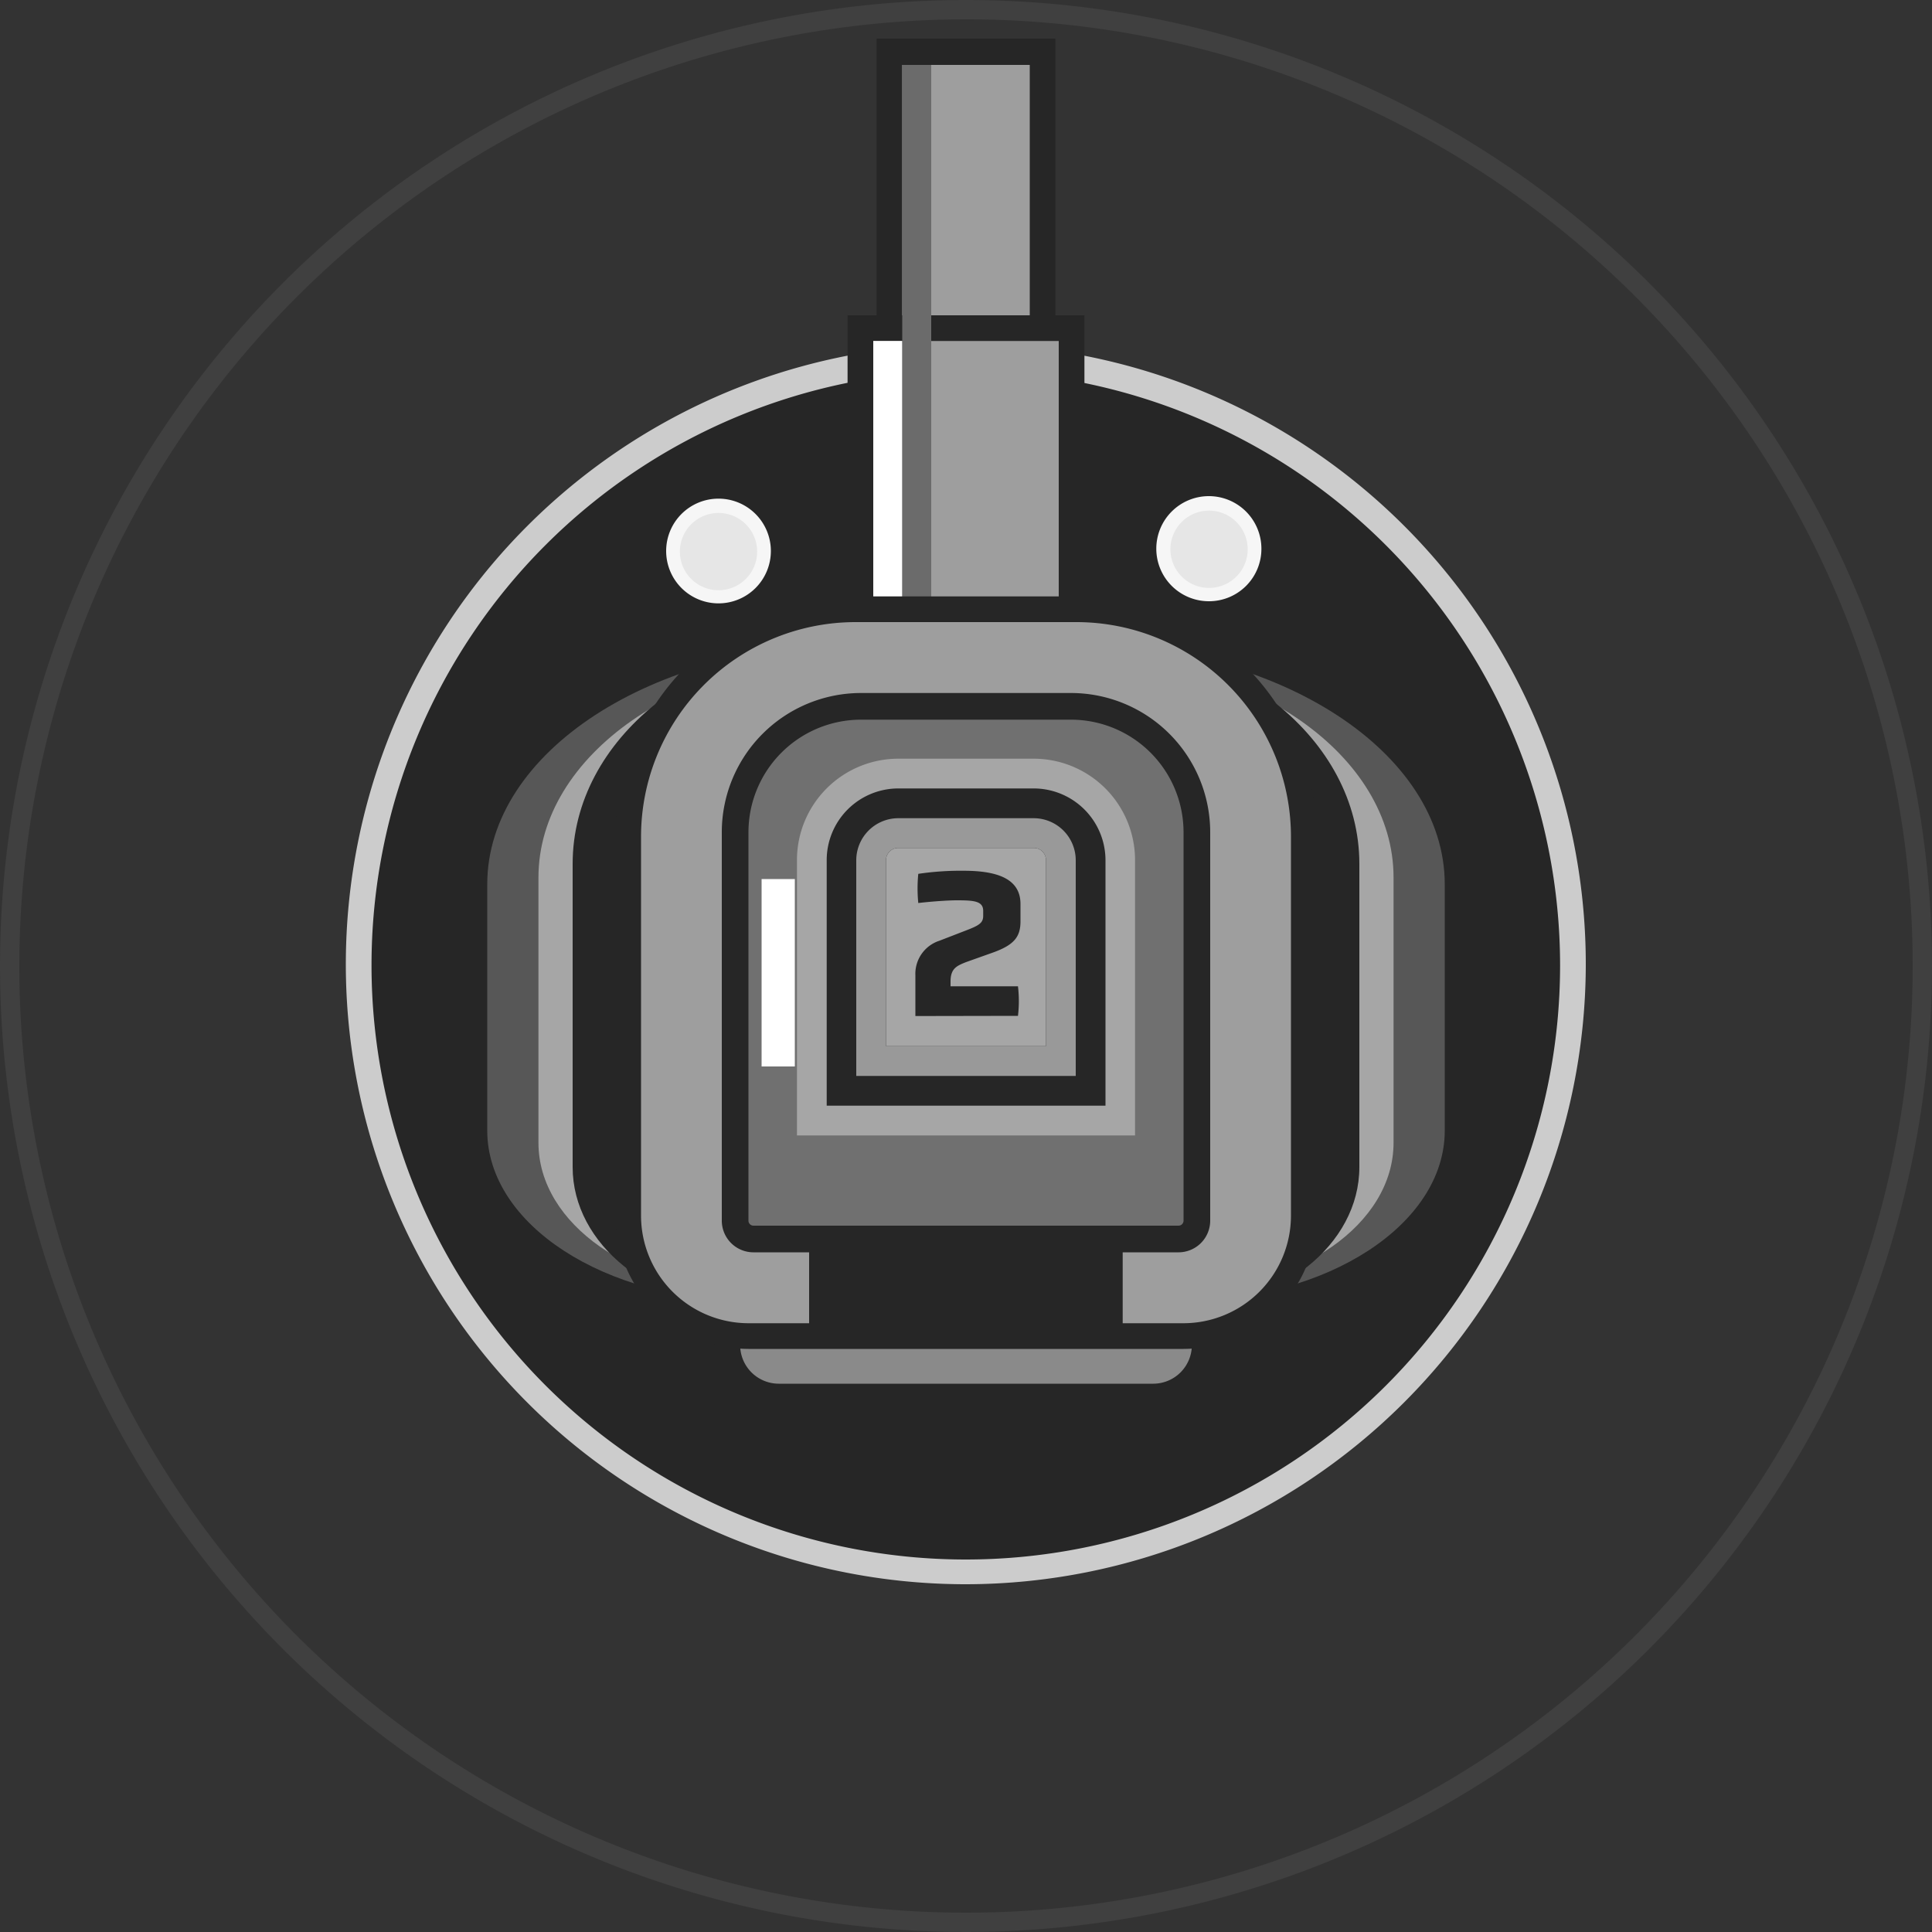 <svg xmlns="http://www.w3.org/2000/svg" viewBox="0 0 100 100"><rect x="0" y="0" width="100" height="100" fill="#333333" stroke="none"/><defs><style>.cls-1{isolation:isolate;}.cls-2{fill:#262626;}.cls-3{fill:#ccc;}.cls-4{fill:#e6e6e6;}.cls-5{fill:#f6f6f6;}.cls-6{fill:#9e9e9e;}.cls-7{fill:#fff;}.cls-8{mix-blend-mode:multiply;}.cls-9{fill:#6b6b6b;}.cls-10{fill:#8a8a8a;}.cls-11{fill:#575757;}.cls-12{fill:#a6a6a6;}.cls-13{fill:#707070;}.cls-14{fill:#999;}.cls-15{opacity:0.1;}.cls-16{fill:#b3b3b3;}</style></defs><title>orcus-charger-unavailable</title><g class="cls-1"><g id="Layer_2" data-name="Layer 2"><g id="Towers"><g id="orcus-charger-unavailable"><g id="tower-tier-2"><g id="foundation"><circle class="cls-2" cx="50" cy="49.95" r="31.42"/><path class="cls-3" d="M50,82A32.09,32.09,0,1,1,82.08,50,32.12,32.12,0,0,1,50,82ZM50,19.2A30.76,30.76,0,1,0,80.75,50,30.79,30.79,0,0,0,50,19.2Z"/></g><g id="lights"><g id="left-light"><circle class="cls-4" cx="37.19" cy="28.52" r="2.34"/><path class="cls-5" d="M37.19,31.23a2.71,2.71,0,1,1,2.71-2.71A2.71,2.71,0,0,1,37.19,31.23Zm0-4.68a2,2,0,1,0,2,2A2,2,0,0,0,37.19,26.55Z"/></g><g id="right-light"><circle class="cls-4" cx="62.58" cy="28.4" r="2.34"/><path class="cls-5" d="M62.58,31.12a2.72,2.72,0,1,1,2.71-2.72A2.71,2.71,0,0,1,62.58,31.12Zm0-4.69a2,2,0,1,0,2,2A2,2,0,0,0,62.58,26.43Z"/></g></g><g id="tower"><g id="barrel"><rect class="cls-6" x="46.04" y="2.7" width="7.93" height="14.71"/><path class="cls-2" d="M53.3,3.36V16.74H46.7V3.36h6.6M54.63,2H45.37v16h9.26V2Z"/><rect class="cls-6" x="44.54" y="16.98" width="10.93" height="15.34"/><path class="cls-2" d="M54.8,17.65v14H45.2v-14h9.6m1.33-1.33H43.87V33H56.13V16.32Z"/><rect class="cls-7" x="45.2" y="17.65" width="1.5" height="13.28"/><g class="cls-8"><rect class="cls-7" x="47.14" y="3.81" width="0.62" height="26.68"/><polygon class="cls-9" points="48.2 3.36 46.7 3.36 46.7 30.93 48.2 30.93 48.2 3.36 48.2 3.36"/></g></g><g id="base"><path class="cls-10" d="M38.31,69.37H61.69a0,0,0,0,1,0,0v.25a2,2,0,0,1-2,2H40.31a2,2,0,0,1-2-2v-.25A0,0,0,0,1,38.31,69.37Z"/><path class="cls-11" d="M55.71,38.55c6.13,0,11.11,3.23,11.11,7.22V58.52c0,2-2.5,3.62-5.57,3.62H38.75c-3.07,0-5.57-1.62-5.57-3.62V45.77c0-4,5-7.22,11.11-7.22H55.71m0-5.18H44.29c-10.52,0-19.07,5.57-19.07,12.4V58.52c0,4.85,6.07,8.8,13.53,8.8h22.5c7.46,0,13.53-3.95,13.53-8.8V45.77c0-6.83-8.55-12.4-19.07-12.4Z"/><path class="cls-12" d="M55.71,37.65c6.13,0,11.11,3.48,11.11,7.77V59.15c0,2.15-2.5,3.89-5.57,3.89H38.75c-3.07,0-5.57-1.74-5.57-3.89V45.42c0-4.29,5-7.77,11.11-7.77H55.71m0-3.72H44.29c-9,0-16.42,5.15-16.42,11.49V59.15c0,4.2,4.88,7.61,10.88,7.61h22.5c6,0,10.88-3.41,10.88-7.61V45.42c0-6.34-7.37-11.49-16.42-11.49Z"/><path class="cls-2" d="M55.71,35.83c6.13,0,11.11,4,11.11,8.88v15.7c0,2.46-2.5,4.45-5.57,4.45H38.75c-3.07,0-5.57-2-5.57-4.45V44.71c0-4.9,5-8.88,11.11-8.88H55.71m0-2.83H44.29c-8.08,0-14.65,5.25-14.65,11.71v15.7c0,4,4.09,7.28,9.11,7.28h22.5c5,0,9.11-3.27,9.11-7.28V44.71C70.36,38.25,63.79,33,55.71,33Z"/><path class="cls-6" d="M38.75,69.15a6.24,6.24,0,0,1-6.23-6.23V43.31A11.78,11.78,0,0,1,44.29,31.54H55.71A11.78,11.78,0,0,1,67.48,43.31V62.92a6.24,6.24,0,0,1-6.23,6.23Z"/><path class="cls-2" d="M55.71,32.2A11.11,11.11,0,0,1,66.82,43.31V62.92a5.57,5.57,0,0,1-5.57,5.57H38.75a5.57,5.57,0,0,1-5.57-5.57V43.31A11.11,11.11,0,0,1,44.29,32.2H55.71m0-1.33H44.29A12.44,12.44,0,0,0,31.86,43.31V62.92a6.91,6.91,0,0,0,6.89,6.9h22.5a6.91,6.91,0,0,0,6.89-6.9V43.31A12.44,12.44,0,0,0,55.71,30.87Z"/><path class="cls-13" d="M44.56,36.56H55.44a6.51,6.51,0,0,1,6.51,6.51V63.19a.94.94,0,0,1-.94.94H39a.94.94,0,0,1-.94-.94V43.07a6.51,6.51,0,0,1,6.51-6.51Z"/><path class="cls-2" d="M61,64.82H39a1.64,1.64,0,0,1-1.64-1.63V43.07a7.21,7.21,0,0,1,7.2-7.2H55.44a7.21,7.21,0,0,1,7.2,7.2V63.19A1.64,1.64,0,0,1,61,64.82ZM44.56,37.25a5.83,5.83,0,0,0-5.82,5.82V63.19a.26.26,0,0,0,.26.25H61a.26.26,0,0,0,.26-.25V43.07a5.83,5.83,0,0,0-5.82-5.82Z"/><rect class="cls-2" x="41.88" y="64.64" width="16.23" height="4.52"/><path class="cls-12" d="M43.55,56.46V44.52a2.94,2.94,0,0,1,2.94-2.94h7a2.94,2.94,0,0,1,2.94,2.94V56.46Z"/><path class="cls-12" d="M53.51,43.89a.63.63,0,0,1,.63.63v9.63H45.86V44.52a.63.63,0,0,1,.63-.63h7m0-4.62h-7a5.25,5.25,0,0,0-5.24,5.25V58.77h17.5V44.52a5.25,5.25,0,0,0-5.24-5.25Z"/><path class="cls-2" d="M53.51,43.89a.63.63,0,0,1,.63.63v9.63H45.86V44.52a.63.63,0,0,1,.63-.63h7m0-3.08h-7a3.71,3.71,0,0,0-3.7,3.71V57.23H57.22V44.52a3.72,3.72,0,0,0-3.71-3.71Z"/><path class="cls-14" d="M53.51,43.89a.63.63,0,0,1,.63.63v9.63H45.86V44.52a.63.63,0,0,1,.63-.63h7m0-1.54h-7a2.18,2.18,0,0,0-2.17,2.17V55.69H55.68V44.52a2.18,2.18,0,0,0-2.17-2.17Z"/><rect class="cls-7" x="39.42" y="45.5" width="1.72" height="9.7"/></g></g><g id="tier"><path class="cls-2" d="M47.38,52.59V50.48a1.8,1.8,0,0,1,1.25-1.79L50,48.16c.68-.26.89-.39.89-.76v-.25c0-.51-.47-.55-1.36-.55-.47,0-1.32.06-2,.14a7.62,7.62,0,0,1,0-1.51,14.89,14.89,0,0,1,2.35-.16c1.81,0,2.94.45,2.94,1.72v.9c0,.78-.31,1.2-1.36,1.59L50,49.8c-.48.19-.8.33-.8,1v.25h3.49a6.53,6.53,0,0,1,0,1.53Z"/></g></g><g class="cls-15"><path class="cls-16" d="M50,1A49,49,0,1,1,1,50,49.05,49.05,0,0,1,50,1m0-1a50,50,0,1,0,50,50A50,50,0,0,0,50,0Z"/></g></g></g></g></g></svg>